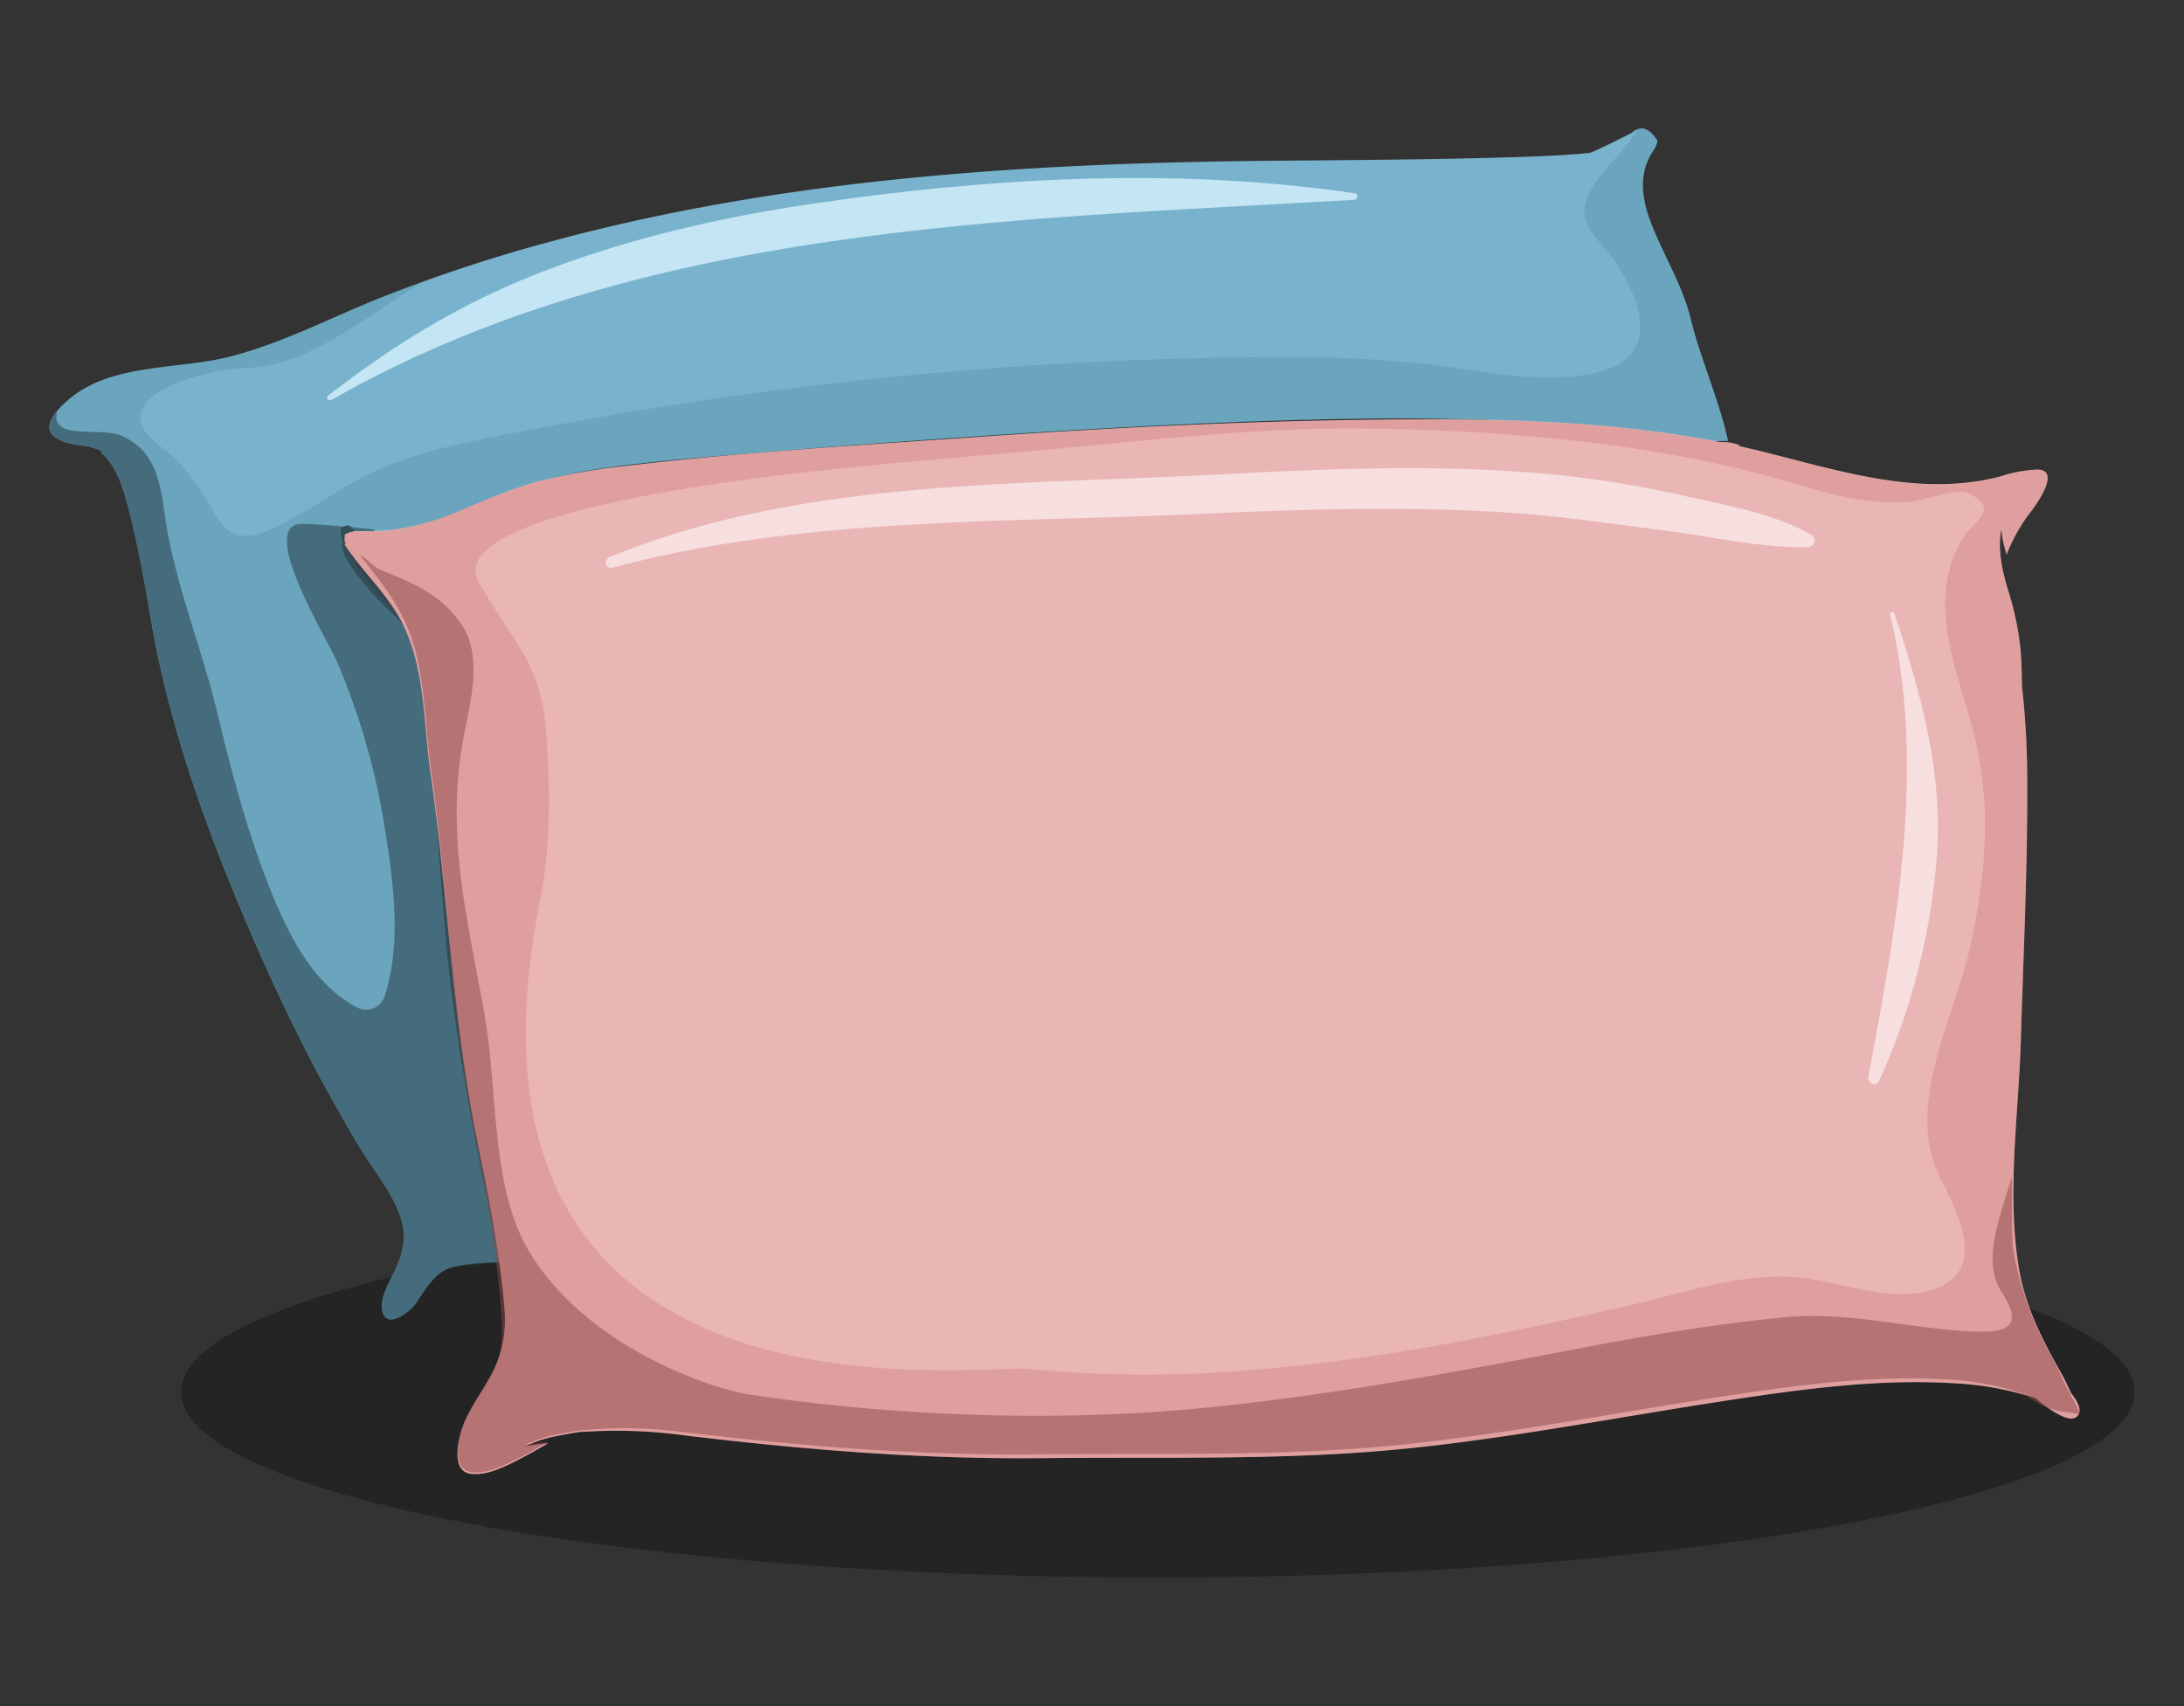 <svg xmlns="http://www.w3.org/2000/svg" xmlns:xlink="http://www.w3.org/1999/xlink" viewBox="0 0 512 400"><rect x="0" y="0" width="512" height="400" fill="#333333" stroke="none"/><defs><style>.cls-1{fill:none;}.cls-2{isolation:isolate;}.cls-3,.cls-5,.cls-8{opacity:0.3;}.cls-4{fill:#79b2cc;}.cls-5{fill:#4b859b;}.cls-5,.cls-6,.cls-8,.cls-9{mix-blend-mode:multiply;}.cls-6{fill:#2f4f5b;opacity:0.66;}.cls-7{fill:#eab5b5;}.cls-8{fill:#c96b6b;}.cls-9{fill:#8c4949;opacity:0.5;}.cls-10{fill:#f7dfdf;}.cls-11{fill:#c3e5f4;}.cls-12{clip-path:url(#clip-path);}.cls-13{fill:#fff;}</style><clipPath id="clip-path"><rect class="cls-1" x="593" y="-45" width="478" height="590" rx="58.11" transform="translate(1082 -582) rotate(90)"/></clipPath></defs><g class="cls-2"><g id="Layer_1" data-name="Layer 1"><ellipse class="cls-3" cx="271.44" cy="326.36" rx="229" ry="43.5"/><path class="cls-4" d="M105.25,297.33c-3.71,1.41-5.68,5.21-7.8,8.27-1.33,1.94-6.84,6.27-7.81,1.77-.62-2.85,1.35-6.18,2.54-8.64,2-4.13,3.26-7.9,2-12.45-1.4-5-4.79-9.55-7.63-13.81C83,267.15,80,261.55,76.86,256c-6.33-11.45-12-23.37-17.24-35.37-10.35-23.84-19.69-49-24.12-74.69-1.49-8.67-3-17.47-5.19-26-1.1-4.36-2.69-10.57-6.55-13.7.11-.23.11-.47-.14-.59a10.64,10.64,0,0,0-2.1-.73,9.29,9.29,0,0,0-.93-.33.46.46,0,0,0-.34.06c-2.72-.49-5.57-.65-7.73-2.5-3.36-2.87,3-8.12,5-9.59,9.94-7.26,24.66-6,36.16-8.88,12.2-3.07,23.73-9.14,35.37-13.8A364.76,364.76,0,0,1,128.8,56.71c54.33-14.76,110.84-18.38,166.9-19,12.74-.14,64.13-.29,77-1.88.64-.07,8.59-4,9.87-4.72,2.07-1.79,4.07-1.16,6,1.9-.1,1.18-1.14,2.49-1.69,3.48-3.1,5.63-1.56,11.76.8,17.37,3.05,7.28,6.92,13.55,8.79,21.32,2,8.38,6.94,19.76,8.62,28.22-.8-.15-4.15.21-5,.08-28.53-4.83-58.18-5.83-87-5.23-28.65.59-57.28,2.19-85.87,4.15-15.6,1.07-31.2,2.21-46.8,3.52-14.33,1.21-28.81,2.16-43,4.47a111.3,111.3,0,0,0-18.57,5.19c-6.74,2.36-13,5.33-19.86,7.39a66.73,66.73,0,0,1-14.6,2.45c-1.09.08-2.13-2.68-3-2.2-2.56.46-1.14,1.72-1.14,4.47,0,2.91,2.71,6,4.36,8.21a67.07,67.07,0,0,0,7.7,8.28c10.29,9.59,7.56,23.82,8.93,36.57,1.53,14.22,2.16,28.56,3.59,42.8,2.49,24.55,7.4,48.38,12.49,72.39C114.41,295.84,107.93,296.31,105.25,297.33Z"/><path class="cls-5" d="M396.46,75.2c-1.87-7.77-5.74-14-8.79-21.32-2.36-5.61-3.9-11.74-.8-17.37.55-1,1.59-2.3,1.69-3.48-1.5-2.35-3-3.25-4.59-2.74a29.62,29.62,0,0,1-2.45,3.54C378,38.22,373,42.45,371.57,48.1c-1.21,4.9,4.11,9,6.75,12.84,7.43,10.82,10.92,23.62-5.56,26.75-11.9,2.27-25-.72-36.84-2.16a306.51,306.51,0,0,0-38.8-1.81A942.68,942.68,0,0,0,129.34,99.83c-12.66,2.39-25.67,4.48-37.77,9.06-10.29,3.9-18.45,11-28.32,15.33-4.52,2-9.21,2.29-12.08-2.48-4.1-6.81-6.91-12.17-13.44-17C22.06,93,48.85,86.51,57.4,86.3c13.78-.35,25.7-10,37-17.19C96.06,68,97.75,67,99.44,65.9q-5.22,1.88-10.36,3.92c-11.64,4.66-23.17,10.73-35.37,13.8-11.5,2.89-26.22,1.62-36.16,8.88-2,1.47-8.39,6.72-5,9.59,2.16,1.85,5,2,7.73,2.5a.46.46,0,0,1,.34-.06,9.29,9.29,0,0,1,.93.33,10.64,10.64,0,0,1,2.1.73c.25.12.25.36.14.59,3.86,3.13,5.45,9.34,6.55,13.7,2.14,8.54,3.7,17.34,5.19,26,4.43,25.65,13.77,50.85,24.12,74.69,5.21,12,10.91,23.92,17.24,35.37,3.09,5.6,6.14,11.2,9.68,16.52,2.84,4.26,6.23,8.81,7.63,13.81,1.27,4.55,0,8.32-2,12.45-1.19,2.46-3.16,5.79-2.54,8.64,1,4.5,6.48.17,7.81-1.77,2.12-3.06,4.09-6.86,7.8-8.27,2.68-1,11.71-1.49,14.58-1.37-5.09-24-10-47.84-12.48-72.39-1.44-14.24-2.07-28.58-3.6-42.8-1.37-12.75.34-27-10-36.57a67.07,67.07,0,0,1-7.7-8.28c-1.65-2.16-4.36-5.3-4.36-8.21,0-2.75,1.55-3.21,2.64-3.29,5-.35,9.79,0,14.6-1.43,6.86-2.06,13.12-5,19.86-7.39a109.78,109.78,0,0,1,18.57-4.68c14.21-2.31,28.69-3.26,43-4.47,15.6-1.31,31.2-2.45,46.8-3.52,28.59-2,57.22-4.07,85.87-4.66,28.84-.6,57.47-.11,86,4.72.81.13,5.18.28,6,.43C403.4,95,398.48,83.58,396.46,75.2Z"/><path class="cls-6" d="M105.8,180.77c-1.37-12.75,1.35-27-8.94-36.57-2.78-2.59-10.72-19.38-8.91-20-3-.5-14.14-1.37-17.14-1.37-10.69,0,6,27.23,8.15,32.18a165.52,165.52,0,0,1,11.25,39.15c2,12.73,4,26.73,0,39.28a4.57,4.57,0,0,1-6.62,2.7C73.08,230.57,67.35,218.53,63.15,208c-5.32-13.36-8.94-27.29-12.3-41.25s-9.31-28.86-11.74-43c-1.45-8.46-1.46-17.31-10.29-21.44-5.35-2.5-17.16,1.29-15.45-5.91-1.64,2-2.65,4.2-.85,5.74,2.16,1.85,5,2,7.73,2.5a.46.46,0,0,1,.34-.06,9.29,9.29,0,0,1,.93.33,10.64,10.64,0,0,1,2.1.73c.25.12.25.36.14.59,3.86,3.13,5.45,9.34,6.55,13.7,2.14,8.54,3.7,17.34,5.19,26,4.43,25.65,13.77,50.85,24.12,74.69,5.21,12,10.91,23.92,17.24,35.37,3.09,5.6,6.14,11.2,9.68,16.52,2.84,4.26,6.23,8.81,7.63,13.81,1.27,4.55,0,8.32-2,12.45-1.19,2.46-3.16,5.79-2.54,8.64,1,4.5,6.48.17,7.81-1.77,2.12-3.06,4.09-6.86,7.8-8.27,2.68-1,13.75-1.49,16.62-1.37-5.09-24-10-47.84-12.48-72.39C108,209.33,107.32,195,105.8,180.77Z"/><path class="cls-7" d="M487.36,331.4c-1.38,3.35-7.42-1.33-10.18-3.6a73.4,73.4,0,0,0-19.41-3.51c-13.77-.82-27.62.49-41.25,2.36-28.3,3.87-56.25,9.69-84.68,12.75-28.85,3.11-58.21,2.14-87.19,2.46-28.25.31-56.09-1.95-84.1-5.33a118.39,118.39,0,0,0-24-.82.64.64,0,0,1,0-.07c-2.55.35-5.09.83-7.6,1.37a31.64,31.64,0,0,0-5.88,2.1q2.7-.47,5.42-.73c-3,1.71-5.93,3.4-9,4.87-2.77,1.32-5.93,2.65-9.06,2.29-5.08-.6-2.78-8.93-1.72-11.61,1.88-4.72,5.26-8.73,7.36-13.36a27.62,27.62,0,0,0,2.19-13.84c-1.1-13.64-4-27.51-6.7-40.92-5.51-28-6.63-56.48-10.63-84.67-1.65-11.6-1.23-24.66-6.71-35.24-3.57-6.91-9.26-11.84-13.42-18.27.24-.24.35-.61,0-.66,0-.55,0-1.1.08-1.66a6.68,6.68,0,0,1,2.35-.78,4.87,4.87,0,0,1,.54,0c.9,0,1.81,0,2.72,0a31.17,31.17,0,0,0,4.83-.18,61.43,61.43,0,0,0,17.09-4.87c5.88-2.44,11.58-4.92,17.75-6.58a142.69,142.69,0,0,1,20.2-3.6c28.28-3.4,56.84-5,85.25-7,29-2,58.17-3.45,87.29-3.86,27.85-.39,56.84-.21,84.28,5.21a11.32,11.32,0,0,1,4.26.6.34.34,0,0,1,.31.35c20.09,4.49,40.67,12.55,61.34,7.06a32,32,0,0,1,8.54-1.57c5.42.09.15,7.59-1.2,9.45A40,40,0,0,0,470.42,130a28.34,28.34,0,0,1-1.27-5.85c-.85,4.69.21,9.55,1.58,14.14a67.67,67.67,0,0,1,3,14.51c.19,2.67.26,5.33.28,8a197.9,197.9,0,0,1,1.23,21.36c.14,20.56-.87,41.13-1.49,61.68-.54,17.75-3.36,35.94-.44,53.59,1.43,8.59,5.2,16.16,9.44,23.67q1.39,2.47,2.56,5.07c0,.1.06.19.1.29C486.48,327.84,488,329.92,487.36,331.4Z"/><path class="cls-8" d="M485.41,326.47c0-.1-.06-.19-.1-.29q-1.17-2.6-2.56-5.07c-4.24-7.51-8-15.08-9.44-23.67-2.92-17.65-.1-35.84.44-53.59.62-20.55,1.63-41.12,1.49-61.68A197.9,197.9,0,0,0,474,160.81c0-2.67-.09-5.33-.28-8a67.67,67.67,0,0,0-3-14.51c-1.37-4.59-2.43-9.45-1.58-14.14a28.34,28.34,0,0,0,1.27,5.85,40,40,0,0,1,5.93-10.41c1.35-1.86,6.62-9.36,1.2-9.45a32,32,0,0,0-8.54,1.57c-20.67,5.49-41.25-2.57-61.34-7.06a.34.34,0,0,0-.31-.35,11.32,11.32,0,0,0-4.26-.6c-27.44-5.42-56.43-5.6-84.28-5.21-29.12.41-58.24,1.88-87.29,3.86-28.41,1.94-57,3.59-85.25,7a142.69,142.69,0,0,0-20.2,3.6c-6.17,1.66-11.87,4.14-17.75,6.58a61.43,61.43,0,0,1-17.09,4.87,31.17,31.17,0,0,1-4.83.18c-.91,0-1.82,0-2.72,0a4.87,4.87,0,0,0-.54,0,6.68,6.68,0,0,0-2.35.78c0,.56,0,1.11-.08,1.66.38,0,.27.42,0,.66,4.16,6.43,9.85,11.36,13.42,18.27,5.48,10.58,5.06,23.64,6.71,35.24,4,28.19,5.12,56.68,10.63,84.67,2.65,13.41,5.6,27.28,6.7,40.92A27.62,27.62,0,0,1,116,320.57c-2.1,4.63-5.48,8.64-7.36,13.36-1.06,2.68-3.36,11,1.72,11.61,3.13.36,6.29-1,9.06-2.29,3.1-1.47,6.07-3.16,9-4.87q-2.72.27-5.42.73a31.64,31.64,0,0,1,5.88-2.1c2.51-.54,5-1,7.6-1.37a.64.64,0,0,0,0,.07,118.39,118.39,0,0,1,24,.82c28,3.38,55.85,5.64,84.1,5.33,29-.32,58.34.65,87.19-2.46,28.43-3.06,56.38-8.88,84.68-12.75,13.63-1.87,27.48-3.18,41.25-2.36a73.4,73.4,0,0,1,19.41,3.51c2.76,2.27,8.8,6.95,10.18,3.6C488,329.92,486.48,327.84,485.41,326.47ZM461.85,222.12c-3.8,17-15.79,37.5-6.7,54.67,5.14,9.72,10.88,23.34-4.67,26.19-8.83,1.62-18.16-2-26.8-3.24-13.6-2-27.84,3.11-41,6.15-30.23,7-60.78,13.24-91.78,15.5a281.28,281.28,0,0,1-49.76-.45c-11.66-1.22-139.91,17.46-114.56-109.63,2.67-13.39,2.44-27.21,1.35-40.86-1.22-15.28-8.8-21.45-15.7-34-9.28-16.92,70.79-25.1,81.4-26.25,18.91-2.07,37.86-3.47,56.8-5.25,22.79-2.14,45.62-4.68,68.54-4.48,33.75.29,70.93,3.46,103.28,13.37,8.4,2.57,16.85,4.51,25.75,3.77,3.46-.29,10.62-3.43,13.74-1.84,7.22,3.66.86,6.6-1.26,9.94-9.41,14.78-1.62,31.08,2.22,46.24C467,188.53,465.54,205.59,461.85,222.12Z"/><path class="cls-9" d="M487.24,330.48c0-.1-3.38-6.37-3.42-6.46-.77-1.74-1.67-3.81-2.6-5.46a79,79,0,0,1-9.17-25c-.67-4.08-.26-13.46-.43-17.59-3,9.87-6.86,19.73-2.57,26.6,2.78,4.44,5.6,9.84-4.56,9.65-15.1-.26-30.34-4.82-45.46-3.43-15.95,1.48-31.74,4.09-47.48,7.1-29.67,5.66-59.22,11.23-89.32,14.19-34.35,3.39-72.52,2-106.69-3.15-7.88-1.18-37.86-10.64-51.61-33.72-8.87-14.89-7.31-38.32-10.27-55-4.2-23.66-9.39-42.55-4.8-66.3,1.51-7.79,4.2-17.92-.47-25.18-4.56-7.11-11.46-10-18.87-13-2.36-1-2.6-2.21-5.26-3.72,3.78,4.95,7.13,8.8,10.08,14.49,5.47,10.58,5.06,24.16,6.7,35.75,4,28.2,4.61,56.68,10.13,84.68,2.64,13.41,5.09,27.27,6.18,40.91.38,4.8.83,9.93-1.17,14.35-2.1,4.63-5.48,8.64-7.36,13.36-1.06,2.68-3.36,11,1.73,11.61,3.13.37,6.28-1,9-2.28,3.1-1.48,6.08-3.16,9-4.88-1.81.18-3.62.43-5.42.73a32.65,32.65,0,0,1,5.88-2.1c2.52-.54,5-1,7.6-1.37,0,0,0,.05,0,.07a103.46,103.46,0,0,1,22.51.31c28,3.38,55.85,5.64,84.1,5.33,29-.32,58.35.66,87.19-2.45,28.43-3.06,56.39-8.88,84.68-12.76,13.63-1.86,27.48-3.18,41.25-2.35a66.22,66.22,0,0,1,18.39,3.5,17.4,17.4,0,0,0,9.7,4.14C485.94,331.2,488.52,332.19,487.24,330.48Z"/><path class="cls-10" d="M424.6,125.39c-8.89-5.15-20.78-7.09-30.75-9.35a242.86,242.86,0,0,0-33-5.08c-25.37-2.15-50.95-1-76.33.34-47,2.45-97.35,1.12-141.58,19.31-1.49.62-1,2.93.69,2.48,44.36-11.92,92-10.52,137.58-12.59,24.34-1.12,48.69-1.87,73-.28,11.83.78,23.52,2.58,35.27,4.06,11.12,1.39,23.12,4.22,34.27,4A1.54,1.54,0,0,0,424.6,125.39Z"/><path class="cls-10" d="M444.08,143.72a.54.54,0,0,0-1,.29c8.59,35.49,1.51,73.28-5.09,108.43-.26,1.42,1.83,2.56,2.5,1.05a155.38,155.38,0,0,0,13.62-53.63C455.38,180.23,450.15,162.12,444.08,143.72Z"/><path class="cls-11" d="M317.67,45.33c-42-6.23-86-3.69-127.82,2.53-20.66,3.07-41.08,7.74-60.66,15.06s-36,17.15-52.34,29.9c-.57.44.16,1.3.75,1C149.7,52.62,237,51.55,317.47,46.85,318.29,46.81,318.58,45.46,317.67,45.33Z"/><g class="cls-12"><path class="cls-13" d="M463.46,389.14c-.07-2.05,1.15-3.76,2.71-3.81s2.89,1.58,3,3.63-1.15,3.77-2.72,3.82S463.52,391.2,463.46,389.14Z"/><path class="cls-13" d="M475.16,104.15a1.31,1.31,0,0,1,1.06-1.48c.61,0,1.12.61,1.15,1.41a1.15,1.15,0,1,1-2.21.07Z"/><ellipse class="cls-13" cx="501.77" cy="82.82" rx="1.1" ry="1.45" transform="translate(-2.37 15.94) rotate(-1.82)"/><path class="cls-13" d="M442.58,152.82a1.14,1.14,0,1,1,1.15,1.41A1.31,1.31,0,0,1,442.58,152.82Z"/><polygon class="cls-13" points="459.59 267.34 458.28 258.91 451.79 257.75 458.19 256.17 458.97 247.67 460.28 256.1 466.78 257.27 460.37 258.85 459.59 267.34"/><polygon class="cls-13" points="489.12 138.72 488.52 134.84 485.52 134.3 488.48 133.58 488.83 129.66 489.44 133.55 492.43 134.08 489.48 134.81 489.12 138.72"/><polygon class="cls-13" points="515.22 357.79 514.61 353.9 511.62 353.37 514.57 352.64 514.93 348.72 515.53 352.61 518.52 353.15 515.57 353.87 515.22 357.79"/><polygon class="cls-13" points="451.07 385.81 450.46 381.93 447.47 381.39 450.43 380.66 450.78 376.75 451.39 380.63 454.38 381.17 451.43 381.9 451.07 385.81"/><path class="cls-13" d="M402.83,193c.47-1.71,1.92-2.8,3.22-2.44s2,2,1.5,3.76-1.92,2.8-3.23,2.44S402.35,194.68,402.83,193Z"/><path class="cls-13" d="M475.31,163.82a1,1,0,1,1,.58,1.46A1.14,1.14,0,0,1,475.31,163.82Z"/><ellipse class="cls-13" cx="502.02" cy="106.17" rx="1.25" ry="0.95" transform="translate(265.06 561.3) rotate(-74.44)"/><path class="cls-13" d="M411.51,266.43a1,1,0,1,1,1.84.51c-.19.67-.75,1.1-1.26.95A1.12,1.12,0,0,1,411.51,266.43Z"/><polygon class="cls-13" points="499.34 227.99 499.84 224.63 497.52 223.41 500.14 223.57 501.44 220.44 500.94 223.79 503.27 225.01 500.65 224.85 499.34 227.99"/><polygon class="cls-13" points="453.61 180.47 454.11 177.11 451.78 175.89 454.4 176.06 455.71 172.92 455.2 176.28 457.53 177.5 454.91 177.33 453.61 180.47"/><polygon class="cls-13" points="393.47 187.03 393.98 183.66 391.65 182.45 394.27 182.61 395.57 179.48 395.07 182.84 397.4 184.05 394.78 183.89 393.47 187.03"/></g></g></g></svg>